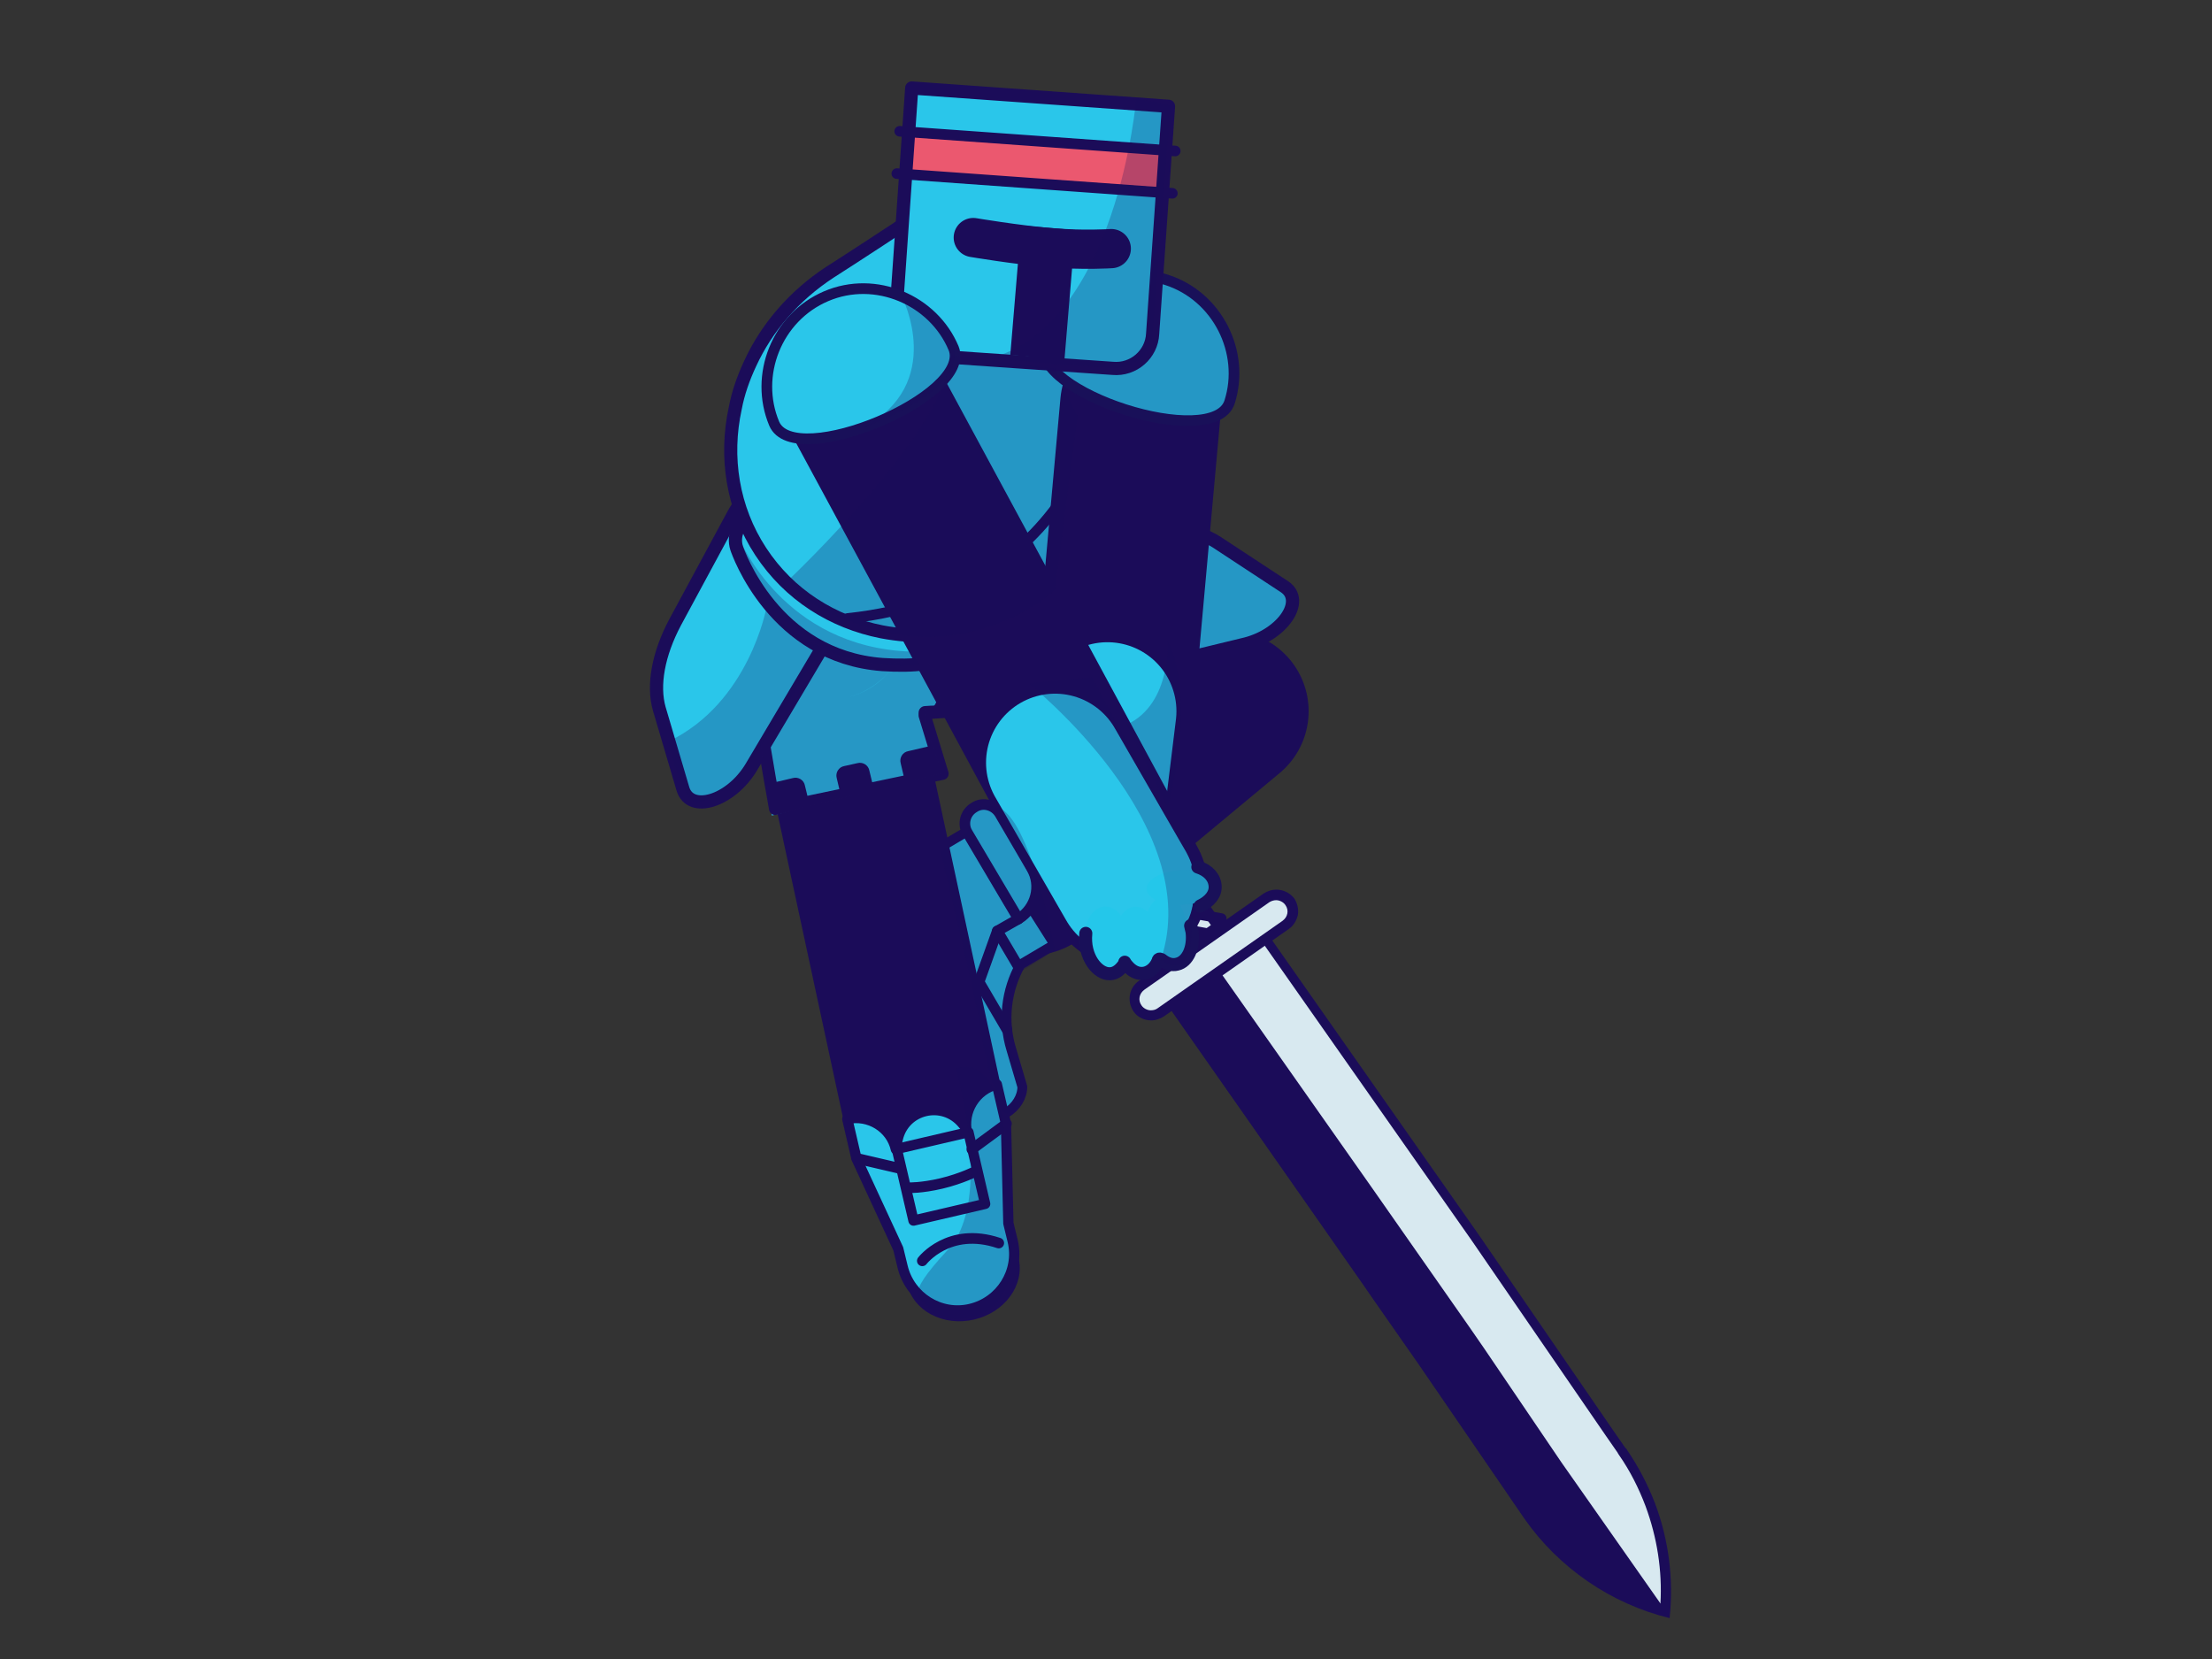 <?xml version="1.0" encoding="utf-8"?>
<!-- Generator: Adobe Illustrator 23.0.2, SVG Export Plug-In . SVG Version: 6.00 Build 0)  -->
<svg version="1.1" id="Layer_1" xmlns="http://www.w3.org/2000/svg" xmlns:xlink="http://www.w3.org/1999/xlink" x="0px" y="0px"
	 viewBox="0 0 460 345" style="enable-background:new 0 0 460 345;" xml:space="preserve">
<rect x="0" y="0" width="460" height="345" fill="#333333" stroke="none"/>
<style type="text/css">
	.st0{fill:none;stroke:#1B0C59;stroke-width:33.477;stroke-linecap:round;stroke-linejoin:round;stroke-miterlimit:10;}
	.st1{fill:#2AC6EA;}
	.st2{fill:none;stroke:#1B0C59;stroke-width:2.037;stroke-linecap:round;stroke-linejoin:round;stroke-miterlimit:10;}
	.st3{fill:#2AC6EA;stroke:#1B0C59;stroke-width:2.212;stroke-linecap:round;stroke-linejoin:round;stroke-miterlimit:10;}
	.st4{fill:#1B0C59;}
	.st5{fill:none;stroke:#1B0C59;stroke-width:2.212;stroke-linecap:round;stroke-linejoin:round;stroke-miterlimit:10;}
	.st6{fill:none;stroke:#1B0C59;stroke-width:2.555;stroke-linecap:round;stroke-linejoin:round;stroke-miterlimit:10;}
	.st7{fill:none;stroke:#1B0C59;stroke-width:2.744;stroke-linecap:round;stroke-linejoin:round;stroke-miterlimit:10;}
	.st8{opacity:0.25;fill:#1B0C59;}
	.st9{fill:none;stroke:#1B0C59;stroke-width:2.729;stroke-linecap:round;stroke-linejoin:round;stroke-miterlimit:10;}
	.st10{fill:none;stroke:#1B0C59;stroke-width:2.184;stroke-linecap:round;stroke-linejoin:round;stroke-miterlimit:10;}
	.st11{fill:none;stroke:#2AC6EA;stroke-width:28.695;stroke-linecap:round;stroke-linejoin:round;stroke-miterlimit:10;}
	.st12{fill:none;stroke:#191059;stroke-width:2.223;stroke-linecap:round;stroke-linejoin:round;stroke-miterlimit:10;}
	.st13{fill:#EB586F;}
	.st14{fill:none;stroke:#1B0C59;stroke-width:2.202;stroke-linecap:round;stroke-linejoin:round;stroke-miterlimit:10;}
	.st15{fill:none;stroke:#1B0C59;stroke-width:8.156;stroke-linecap:round;stroke-linejoin:round;stroke-miterlimit:10;}
	.st16{fill:#D8E9F0;}
	.st17{fill:none;stroke:#1B0C59;stroke-width:2.143;stroke-miterlimit:10;}
	.st18{fill:none;stroke:#1B0C59;stroke-width:2.143;stroke-linecap:round;stroke-miterlimit:10;}
	.st19{fill:#D8E9F0;stroke:#1B0C59;stroke-width:2.143;stroke-miterlimit:10;}
	.st20{fill:#EB586F;stroke:#1B0C59;stroke-width:2.143;stroke-miterlimit:10;}
	.st21{fill:none;stroke:#FFFFFF;stroke-width:0.925;stroke-linecap:round;stroke-linejoin:round;stroke-miterlimit:10;}
	.st22{fill:#2AC6EA;stroke:#1B0C59;stroke-width:2.139;stroke-linecap:round;stroke-linejoin:round;stroke-miterlimit:10;}
	.st23{fill:#2AC6EA;stroke:#1B0C59;stroke-width:1.724;stroke-linecap:round;stroke-linejoin:round;stroke-miterlimit:10;}
	.st24{fill:#24C7EA;}
	.st25{fill:none;stroke:#191059;stroke-width:1.602;stroke-linecap:round;stroke-linejoin:round;stroke-miterlimit:10;}
	.st26{fill:none;stroke:#191059;stroke-width:2.714;stroke-linecap:round;stroke-linejoin:round;stroke-miterlimit:10;}
	.st27{opacity:0.25;}
</style>
<polyline class="st0" points="224,133.7 255.4,147.9 214.5,181.9 "/>
<path class="st1" d="M176.1,187.7l25-14.8l8.7,14.8l2.9-1.7l6.6,10.4l-7.1,4.2v0c-3,5.4-3.7,11.7-1.9,17.6l2.3,7.8
	c0,2.1-1.3,4.2-3.3,5.4l-5.5,3.3L176.1,187.7z"/>
<path class="st2" d="M176.1,187.7l25-14.8l8.7,14.8l2.9-1.7l6.6,10.4l-7.1,4.2v0c-3,5.4-3.7,11.7-1.9,17.6l2.3,7.8
	c0,2.1-1.3,4.2-3.3,5.4l-5.5,3.3L176.1,187.7z"/>
<path class="st3" d="M207.9,169.2l6.6,11.3c2.2,3.7,0.9,8.4-2.7,10.6l0,0l-10.6-17.9c-1.1-1.8-0.5-4.2,1.4-5.3v0
	C204.4,166.7,206.8,167.4,207.9,169.2z"/>
<g>
	<path class="st4" d="M198.8,236.1l-26.3-44.7c-1-1.7-0.2-4,1.8-5.2c2-1.2,4.4-0.8,5.4,0.9l26.3,44.7c1,1.7,0.2,4-1.8,5.2
		C202.2,238.3,199.8,237.8,198.8,236.1z"/>
</g>
<polyline class="st5" points="209.4,214.1 203.6,204.2 207.4,193.6 211.8,191.1 "/>
<line class="st5" x1="211.6" y1="200.7" x2="207.4" y2="193.6"/>
<line class="st0" x1="175.5" y1="153.8" x2="192.5" y2="232.8"/>
<g>
	<path class="st1" d="M160.5,169.6c0,0-1.8-10.7-3-19.9c-0.7-5.5-1.3-9.9-1.6-13.2c-0.2-2.1-0.4-3.8-0.4-5.1c-0.1-1.1-0.1-2,0-2.8
		c0.3-7.9,5.6-14.4,13.1-16.1c9-2.1,18,3.6,20.1,12.6c0.4,1.7,0.5,3.5,0.4,5.2c0.3,4.4,1.3,2.3,4.3,19.3c0.5,3,2.2,7,2.7,11.3
		L160.5,169.6z"/>
</g>
<g>
	<path class="st1" d="M230.1,148.9c-0.8,2.2-3.1,3.4-5.3,2.6c-7.7-2.6-24.5-8.3-27.9-9.2c-2.7-0.3-5.5-1.3-8-3.1
		c-5.5-3.9-8.2-11-6.5-17.6c2.2-8.8,10.5-13.9,19.3-12.6c0.8,0.1,1.7,0.3,2.8,0.6c1.2,0.3,2.8,0.8,4.9,1.4c3.1,1,7.3,2.3,12.6,4.1
		c8.8,3,17.9,6.1,17.9,6.1L230.1,148.9z M206.2,140.5c3.1-1.5,5.9-4.1,7.7-8.1C212.3,136.1,209.5,138.9,206.2,140.5z"/>
</g>
<path class="st1" d="M208.9,133.1c1.6,6.4-2.3,12.4-8.7,14l-11,3.3l0,0c-6.4,1.6-12.9-2.3-14.5-8.7l-1.2-4.6
	c-1.6-6.4,2.3-12.9,8.7-14.5l10.9-2.8c6.4-1.6,12.9,2.3,14.5,8.7L208.9,133.1z"/>
<g>
	<path class="st6" d="M192.3,148.8l3.7,12.1l-34.8,7.3c0,0-1.9-10.4-3.3-19.6c-0.8-5.5-1.5-9.8-1.9-13c-0.3-2.1-0.5-3.8-0.6-5
		c-0.1-1.1-0.1-2-0.1-2.8c0-2.7,0.5-5.1,1.5-7.3"/>
</g>
<g>
	<path class="st7" d="M193.6,110.7c2.4-0.8,5-1,7.7-0.7c0.8,0.1,1.7,0.3,2.8,0.5c1.2,0.3,2.8,0.7,4.9,1.3c3.1,0.9,7.4,2.2,12.7,3.8
		c8.9,2.8,18,5.7,18,5.7l-9.1,28.2c0,0-0.6,3.9-7.3,1.8l-6.7-2"/>
</g>
<line class="st7" x1="192.4" y1="148.2" x2="204.7" y2="147.4"/>
<path class="st7" d="M192.5,129.9c0,0,8,9.8,3,17.5"/>
<g>
	<path class="st4" d="M168.2,166.7l-6.8,1.6l-1.2-5.4l4.7-1.1c1.1-0.3,2.3,0.4,2.5,1.6L168.2,166.7z"/>
	<path class="st4" d="M181.6,163.6l-6.8,1.6l-0.8-3.4c-0.3-1.1,0.4-2.3,1.6-2.5l2.7-0.6c1.1-0.3,2.3,0.4,2.5,1.6L181.6,163.6z"/>
	<path class="st4" d="M194.9,160.5l-6.8,1.6l-0.8-3.4c-0.3-1.1,0.4-2.3,1.6-2.5l4.7-1.1L194.9,160.5z"/>
</g>
<g>
	<path class="st1" d="M142,164l-4.9-16.6c-1.4-4.9-0.2-11.4,3.3-18l12.1-22.4c3.8-7.1,12.3-10.2,14.3-5.3l6.8,17
		c1.7,4.3,0.6,10.6-3.1,16.8l-14.3,24.1C151.9,166.7,143.5,169.2,142,164z"/>
	<path class="st7" d="M142,164l-4.9-16.6c-1.4-4.9-0.2-11.4,3.3-18l12.1-22.4c3.8-7.1,12.3-10.2,14.3-5.3l6.8,17
		c1.7,4.3,0.6,10.6-3.1,16.8l-14.3,24.1C151.9,166.7,143.5,169.2,142,164z"/>
</g>
<g>
	<path class="st1" d="M267.1,122l-14-9.2c-4.1-2.7-10.5-3.5-17.6-2l-24.1,4.8c-7.7,1.5-13,8.5-8.9,11.7l13.8,11.1
		c3.5,2.8,9.7,3.5,16.4,1.9l26.4-6.4C266.8,131.9,271.5,124.9,267.1,122z"/>
	<path class="st8" d="M267.1,122l-14-9.2c-4.1-2.7-10.5-3.5-17.6-2l-24.1,4.8c-7.7,1.5-13,8.5-8.9,11.7l13.8,11.1
		c3.5,2.8,9.7,3.5,16.4,1.9l26.4-6.4C266.8,131.9,271.5,124.9,267.1,122z"/>
	<path class="st7" d="M267.1,122l-14-9.2c-4.1-2.7-10.5-3.5-17.6-2l-24.1,4.8c-7.7,1.5-13,8.5-8.9,11.7l13.8,11.1
		c3.5,2.8,9.7,3.5,16.4,1.9l26.4-6.4C266.8,131.9,271.5,124.9,267.1,122z"/>
</g>
<g>
	<path class="st1" d="M193.4,137.7c-2.8,0.5-5.8,0.7-9,0.7c-22.6-0.5-31.2-21.6-31.5-22.5c-1.1-2.7,0.3-5.8,3-6.8
		c2.7-1.1,5.7,0.3,6.8,2.9c0.3,0.7,6.5,15.6,22,15.9c18.7,0.4,25.5-12.8,27.2-16.9c1.1-2.7,4.1-4,6.8-2.9c2.7,1.1,4,4.2,2.9,6.8
		C217.6,124.7,208.3,135,193.4,137.7z"/>
	<path class="st7" d="M192.5,138c-2.8,0.4-5.8,0.4-9,0.2c-22.5-1.7-30-23.3-30.3-24.2c-0.9-2.8,0.6-5.7,3.3-6.7
		c2.7-0.9,5.7,0.6,6.7,3.3c0.2,0.7,5.7,15.9,21.1,17.1c18.7,1.4,26.2-11.5,28-15.4c1.2-2.6,4.4-3.8,7-2.5c2.6,1.2,3.8,4.4,2.5,7
		C217.4,126.3,207.6,136,192.5,138z"/>
</g>
<g>
	<path class="st1" d="M234.9,113.2L234.9,113.2c10.1-6.7,13.4-19.7,7.2-29l-21.8-33.3c-6.2-9.4-19.4-11.6-29.5-5l0,0
		c-2.7,1.8-14.6,9.6-18.4,12c-7.5,4.9-13.2,11.6-16.6,19c-1.4,3-2.5,6.1-3.1,9.3c-2.2,10.1-0.6,20.8,5.3,29.8
		c5.9,9,15,14.7,25.2,16.7c3.2,0.6,6.5,0.9,9.8,0.8c8.2-0.2,16.5-2.7,24.1-7.7C221.1,123.3,232.6,114.7,234.9,113.2z"/>
	<path class="st9" d="M235.1,111.9L235.1,111.9c10.1-6.7,13.4-19.7,7.2-29l-21.8-33.3c-6.2-9.4-19.4-11.6-29.5-5l0,0
		c-2.7,1.8-14.6,9.6-18.4,12c-7.5,4.9-13.2,11.6-16.6,19c-1.4,3-2.5,6.1-3.1,9.3c-2.2,10.1-0.6,20.8,5.3,29.8
		c5.9,9,15,14.7,25.2,16.7c3.2,0.6,6.5,0.9,9.8,0.8c8.2-0.2,16.5-2.7,24.1-7.7C221.4,122,232.8,113.4,235.1,111.9z"/>
</g>
<path class="st10" d="M231.4,76.6c0,0-4.2,46.7-55.1,52"/>
<line class="st0" x1="237.2" y1="84.3" x2="231.4" y2="148.5"/>
<line class="st11" x1="228.3" y1="164.2" x2="230.3" y2="147.9"/>
<g>
	<path class="st1" d="M255.7,83.6c3.3-10.3-2.5-22-13.1-25.4c-10.6-3.4-22.1,2.8-25.4,13.1S252.4,93.9,255.7,83.6z"/>
	<path class="st8" d="M255.7,83.6c3.3-10.3-2.5-22-13.1-25.4c-10.6-3.4-22.1,2.8-25.4,13.1S252.4,93.9,255.7,83.6z"/>
	<path class="st12" d="M255.7,83.6c3.3-10.3-2.5-22-13.1-25.4c-10.6-3.4-22.1,2.8-25.4,13.1S252.4,93.9,255.7,83.6z"/>
</g>
<path class="st1" d="M230.4,77.2l-37.7-4c-4.3-0.5-7.4-4.3-7-8.6l5-47.2L244,23l-5,47.2C238.6,74.5,234.7,77.7,230.4,77.2z"/>
<rect x="211.1" y="7.9" transform="matrix(7.039917e-02 -0.998 0.998 7.039917e-02 165.66 247.088)" class="st13" width="8.6" height="53.6"/>
<path class="st7" d="M231.4,76.6L193.6,74c-4.3-0.3-7.6-4.1-7.3-8.4l3.3-47.3l53.4,3.8l-3.3,47.3C239.5,73.7,235.7,77,231.4,76.6z"
	/>
<rect x="211.1" y="47.3" transform="matrix(0.997 8.324342e-02 -8.324342e-02 0.997 5.815 -17.834)" class="st4" width="11.3" height="27"/>
<line class="st14" x1="186.5" y1="36.1" x2="243.8" y2="40.2"/>
<line class="st14" x1="187.1" y1="27.3" x2="244.4" y2="31.4"/>
<path class="st15" d="M202.4,49.4c0,0,8.9,1.5,15.9,2.1s12.8,0.2,12.8,0.2"/>
<g>
	<g>
		
			<rect x="236.5" y="168.1" transform="matrix(0.819 -0.574 0.574 0.819 -61.352 171.483)" class="st16" width="9" height="29.8"/>
		
			<rect x="236.5" y="168.1" transform="matrix(0.819 -0.574 0.574 0.819 -61.352 171.483)" class="st17" width="9" height="29.8"/>
		<line class="st18" x1="230.6" y1="175.9" x2="244.5" y2="178.5"/>
		<line class="st18" x1="229.6" y1="172.1" x2="244.8" y2="174.7"/>
		<line class="st18" x1="233.7" y1="180.4" x2="248.2" y2="182.8"/>
		<line class="st18" x1="242.2" y1="192.5" x2="251" y2="194.1"/>
		<line class="st18" x1="239.3" y1="188.4" x2="254" y2="191"/>
	</g>
	<g>
		<g>
			<g>
				<path class="st16" d="M346.4,335c-11.5-3.1-21.5-10.2-28.4-20l-22.2-32.3l-32.3-46l0,0l-19.7-28.1l19.3-13.5l43.7,62.3
					l27.9,40.5l2.6,3.8c0.1,0.1,0.2,0.2,0.2,0.3c2.3,3.4,4.2,7.1,5.7,10.9C345.9,319.9,347,327.5,346.4,335z"/>
				<path class="st4" d="M262.9,196.5l43.1,61.4l27.9,40.6l2.5,3.6l0.1,0.2c0.1,0.1,0.1,0.2,0.2,0.3l0,0l0,0
					c2.3,3.3,4.1,6.9,5.5,10.6c2.4,6.5,3.5,13.4,3.1,20.3c-10.7-3.2-20.1-10-26.5-19.2L296.7,282l-8.6-12.3l-2.9-4.2l-20.5-29.3
					l-0.3-0.5l-18.9-27L262.9,196.5 M263.4,193.5l-21.1,14.8l0.1,0.2l1,1.4l19.4,27.7l0,0l20.5,29.3l2.9,4.2l8.6,12.3l22.2,32.4
					c7.2,10.3,18,17.7,30.2,20.7c0.9-8.1-0.2-16.3-3-23.8c-1.5-3.9-3.4-7.6-5.8-11.1c-0.1-0.2-0.2-0.4-0.4-0.5l-2.5-3.6l-27.9-40.6
					l-44.2-63L263.4,193.5L263.4,193.5z"/>
			</g>
		</g>
		<path class="st4" d="M347.3,336.3l-22.6-32.2l-16-23.6l-2.9-4.2l-20.5-29.3L254,202.5l-10.5,7.4l0,0l19.4,27.7l0,0l20.5,29.3
			l2.9,4.2l8.6,12.3l22.2,32.4C324.3,326,335.1,333.3,347.3,336.3z"/>
	</g>
	<g>
		<g>
			<path class="st16" d="M239.4,211.2c-1.1,0-2.2-0.5-2.8-1.5c-0.5-0.8-0.7-1.7-0.6-2.6c0.2-0.9,0.7-1.7,1.4-2.2l26-18.2
				c0.6-0.4,1.3-0.6,2-0.6c1.1,0,2.2,0.5,2.8,1.5c1.1,1.6,0.7,3.7-0.8,4.8l-26,18.2C240.8,211,240.1,211.2,239.4,211.2z"/>
			<path class="st4" d="M265.4,187.2c0.7,0,1.5,0.4,1.9,1c0.8,1.1,0.5,2.5-0.6,3.3l-26,18.2c-0.4,0.3-0.9,0.4-1.4,0.4
				c-0.7,0-1.5-0.4-1.9-1c-0.8-1.1-0.5-2.5,0.6-3.3l26-18.2C264.5,187.3,265,187.2,265.4,187.2 M265.4,185L265.4,185
				c-0.9,0-1.8,0.3-2.6,0.8l-26,18.2c-2,1.4-2.5,4.2-1.1,6.3c0.8,1.2,2.2,1.9,3.7,1.9c0.9,0,1.8-0.3,2.6-0.8l26-18.2
				c1-0.7,1.6-1.7,1.9-2.9c0.2-1.2-0.1-2.4-0.7-3.4C268.3,185.7,266.9,185,265.4,185L265.4,185z"/>
		</g>
	</g>
	<g>
		<circle class="st19" cx="227.2" cy="163.3" r="9.1"/>
		<line class="st20" x1="222" y1="155.8" x2="232.5" y2="170.8"/>
		<line class="st20" x1="219.7" y1="168.5" x2="234.7" y2="158"/>
		<g>
			<path class="st13" d="M227.2,168.1c-1.6,0-3.1-0.8-4-2.1c-1.5-2.2-1-5.2,1.2-6.7c0.8-0.6,1.8-0.9,2.8-0.9c1.6,0,3.1,0.8,4,2.1
				c1.5,2.2,1,5.2-1.2,6.7C229.2,167.8,228.2,168.1,227.2,168.1z"/>
			<path class="st4" d="M227.2,159.5L227.2,159.5c1.2,0,2.4,0.6,3.1,1.6c1.2,1.7,0.8,4.1-0.9,5.3c-0.6,0.4-1.4,0.7-2.2,0.7
				c-1.2,0-2.4-0.6-3.1-1.6c-1.2-1.7-0.8-4.1,0.9-5.3C225.7,159.7,226.4,159.5,227.2,159.5 M227.2,157.4c-1.2,0-2.4,0.3-3.4,1.1
				c-2.7,1.9-3.3,5.6-1.4,8.2c1.2,1.6,3,2.5,4.8,2.5c1.2,0,2.4-0.3,3.4-1.1c2.7-1.9,3.3-5.6,1.4-8.2
				C230.9,158.2,229.1,157.4,227.2,157.4L227.2,157.4z"/>
		</g>
		<path class="st21" d="M228.8,165.3c-1.2,0.8-2.7,0.5-3.6-0.6c-0.2-0.3-0.4-0.6-0.4-1"/>
	</g>
</g>
<line class="st0" x1="179" y1="81.8" x2="234.4" y2="184.3"/>
<line class="st11" x1="219.4" y1="158.6" x2="234.2" y2="184.3"/>
<g>
	<path class="st1" d="M161,88.1c-4.2-10,0.5-22.1,10.8-26.5s22.3,0.8,26.5,10.8C202.4,82.3,165.2,98,161,88.1z"/>
	<path class="st12" d="M161,88.1c-4.2-10,0.5-22.1,10.8-26.5s22.3,0.8,26.5,10.8C202.4,82.3,165.2,98,161,88.1z"/>
</g>
<path class="st1" d="M149.9,118.3"/>
<g>
	<ellipse transform="matrix(0.974 -0.227 0.227 0.974 -54.699 52.179)" class="st4" cx="200.1" cy="264.5" rx="11.9" ry="10.3"/>
	<path class="st1" d="M201.1,235.6L201.1,235.6l-14.8,3.4v0c-1-4.5-5.6-7.3-10.1-6.3l0,0l1.9,8.2l8.7,18.8l0.9,3.7
		c1.5,6.3,7.8,10.3,14.1,8.8l0,0c6.3-1.5,10.3-7.8,8.8-14.1l-0.9-3.7l-0.5-20.7l-1.9-8.2C202.9,226.6,200.1,231.1,201.1,235.6z"/>
	<path class="st22" d="M201.1,235.6L201.1,235.6l-14.8,3.4v0c-1-4.5-5.6-7.3-10.1-6.3l0,0l1.9,8.2l8.7,18.8l0.9,3.7
		c1.5,6.3,7.8,10.3,14.1,8.8l0,0c6.3-1.5,10.3-7.8,8.8-14.1l-0.9-3.7l-0.5-20.7l-1.9-8.2C202.9,226.6,200.1,231.1,201.1,235.6z"/>
	<path class="st23" d="M186.4,239l0.5-2.1c1.4-6.1,9.1-7.9,13.1-3.1l1.4,1.7"/>
	
		<rect x="187.9" y="237.1" transform="matrix(0.974 -0.227 0.227 0.974 -50.343 50.643)" class="st22" width="15.3" height="15.3"/>
	<path class="st5" d="M191.8,262.2c0,0,5.5-7.2,15.9-3.7"/>
	<line class="st5" x1="202.1" y1="239" x2="209.3" y2="233.7"/>
	<line class="st5" x1="178.2" y1="240.9" x2="187.2" y2="243"/>
	<path class="st5" d="M188.9,247c0,0,2.7,0.1,6.9-0.9c4.2-1,7.3-2.6,7.3-2.6"/>
</g>
<circle class="st1" cx="237.8" cy="186.8" r="10.3"/>
<g>
	<path class="st24" d="M233.1,190.4c-0.9-1.2-2.1-1.9-3.4-1.9c-2.6,0.2-4.4,3.4-4.2,7.3c0.2,3.9,2.5,6.9,5,6.8
		c1.3-0.1,2.4-0.9,3.1-2.2"/>
	<path class="st24" d="M240.7,200c-0.6,1.4-1.7,2.3-2.9,2.5c-1.3,0.2-2.5-0.4-3.5-1.6c-1-1.1-1.8-2.8-2.1-4.7
		c-0.3-1.9,0-3.8,0.6-5.1c0.6-1.4,1.7-2.3,2.9-2.5c1.3-0.2,2.5,0.4,3.5,1.6"/>
	<g>
		<path class="st24" d="M244.7,200.3c-2.5,0.6-5.1-1-6.1-5.8c-0.9-3.8,0.4-7.3,2.9-7.9c2.2-0.5,3.6,0.2,4.7,3.3
			c0.1,0.2,1.2,3.6,1.1,6C247.3,198.5,246,200,244.7,200.3z"/>
		<path class="st25" d="M225.5,195.9"/>
		<path class="st26" d="M247.6,192.5c0.1,0.4,0.2,0.9,0.3,1.3c0.4,3.3-0.9,6.2-3.1,6.7c-1.1,0.3-2.2-0.1-3.2-0.9
			c0,0-0.7-0.5-0.8,0.3c-0.6,1.4-1.7,2.3-2.9,2.5c-1.3,0.2-2.5-0.4-3.5-1.6c-0.2-0.2-0.4-0.5-0.5-0.7l0,0.2
			c-0.8,1.3-1.9,2.2-3.1,2.2c-2.5,0.1-5.5-3.5-5-8.4"/>
	</g>
</g>
<ellipse transform="matrix(0.999 -4.810988e-02 4.810988e-02 0.999 -8.59 12.04)" class="st24" cx="245.8" cy="184.5" rx="7.4" ry="3.6"/>
<path class="st26" d="M249.1,180.3c2.2,0.7,3.5,2.2,3.6,4c0.1,1.7-1.2,3.2-3.1,4.1"/>
<g>
	<g class="st27">
		<path class="st4" d="M160.5,169.6c0,0-0.9-5-2.2-14.3c-0.5-3.4,12-19.8,12-19.8s9.8,2.7,13.2,2.6c7.9-0.2,9.8-5.2,12.3,8.2
			c0.1,0.5-3.5-0.3-3.5,2.4c0,3.6,3.5,11,3.6,12.1L160.5,169.6z M176,145.1c4.2-1,7.3-3.3,9.4-6C183.1,142,179.8,144.2,176,145.1z"
			/>
	</g>
	<path class="st8" d="M242.8,133c0,0,1,13.3-8.5,17.7l8.5,17.2C242.8,167.9,249.2,146.3,242.8,133z"/>
	<path class="st8" d="M213.9,142.1c0,0,37,29.4,27.5,57.5c0,0,6.2,5,6.4-6s9.6-5.3-1.2-16.5l-19.5-36.3L213.9,142.1z"/>
	<path class="st8" d="M153.8,112.1c0,0,9.1,22.5,35.6,23.4l1.9,2.8c0,0-10.1,1-17.4-2.3c-7.3-3.2-17.3-11.2-19.1-17.7
		C153,111.8,153.8,112.1,153.8,112.1z"/>
	<path class="st8" d="M164.1,120.5c0,0,33-31.2,33.6-46.7l21.7,2.9l4.7,9.9l-4.7,36.1c0,0-16,15.2-39.5,7.6
		C168.2,126.6,165.8,123.3,164.1,120.5z"/>
	<path class="st8" d="M159.4,126.3c0,0-3.6,19.9-20.4,27.9c0,0,2.8,13.2,6.3,12.6c3.5-0.6,8.9-4.1,18.7-20.8
		c6.2-10.5,7.2-11.2,7.2-11.2S161.7,130.3,159.4,126.3z"/>
	<path class="st8" d="M187.6,61.8c0,0,9.2,18-8.2,27.2c0,0,17.5-6.1,19-14C200,67,187.6,61.8,187.6,61.8z"/>
	<path class="st8" d="M236.3,20.4c0,0-3.9,47.1-30.6,54.2l25.7,2c0,0,7.7,0,8.3-7.3s3.7-47.4,3.7-47.4L236.3,20.4z"/>
	<path class="st8" d="M195.6,177.2l5.7-4.2c0,0-0.7-6.9,6.1-5.1c6.9,1.8,12,29.7,12,29.7l-8.1,5.1c0,0-3.3,11-0.1,18.6
		c3.2,7.5,0.1,9.8-1.9,10.3c-1.9,0.5-5.8-17.8-5.5-18.1C204.2,213.1,195.6,177.2,195.6,177.2z"/>
	<path class="st8" d="M198.7,222.2c0,0,8.1,27.3-1.6,37.7c-9.6,10.4-5.8,9.6-3.5,12.6c2.3,3.1,15,3.2,16.5-8
		c1.5-11.2-0.8-22.6-0.8-22.6S209.6,218.8,198.7,222.2z"/>
</g>
</svg>
